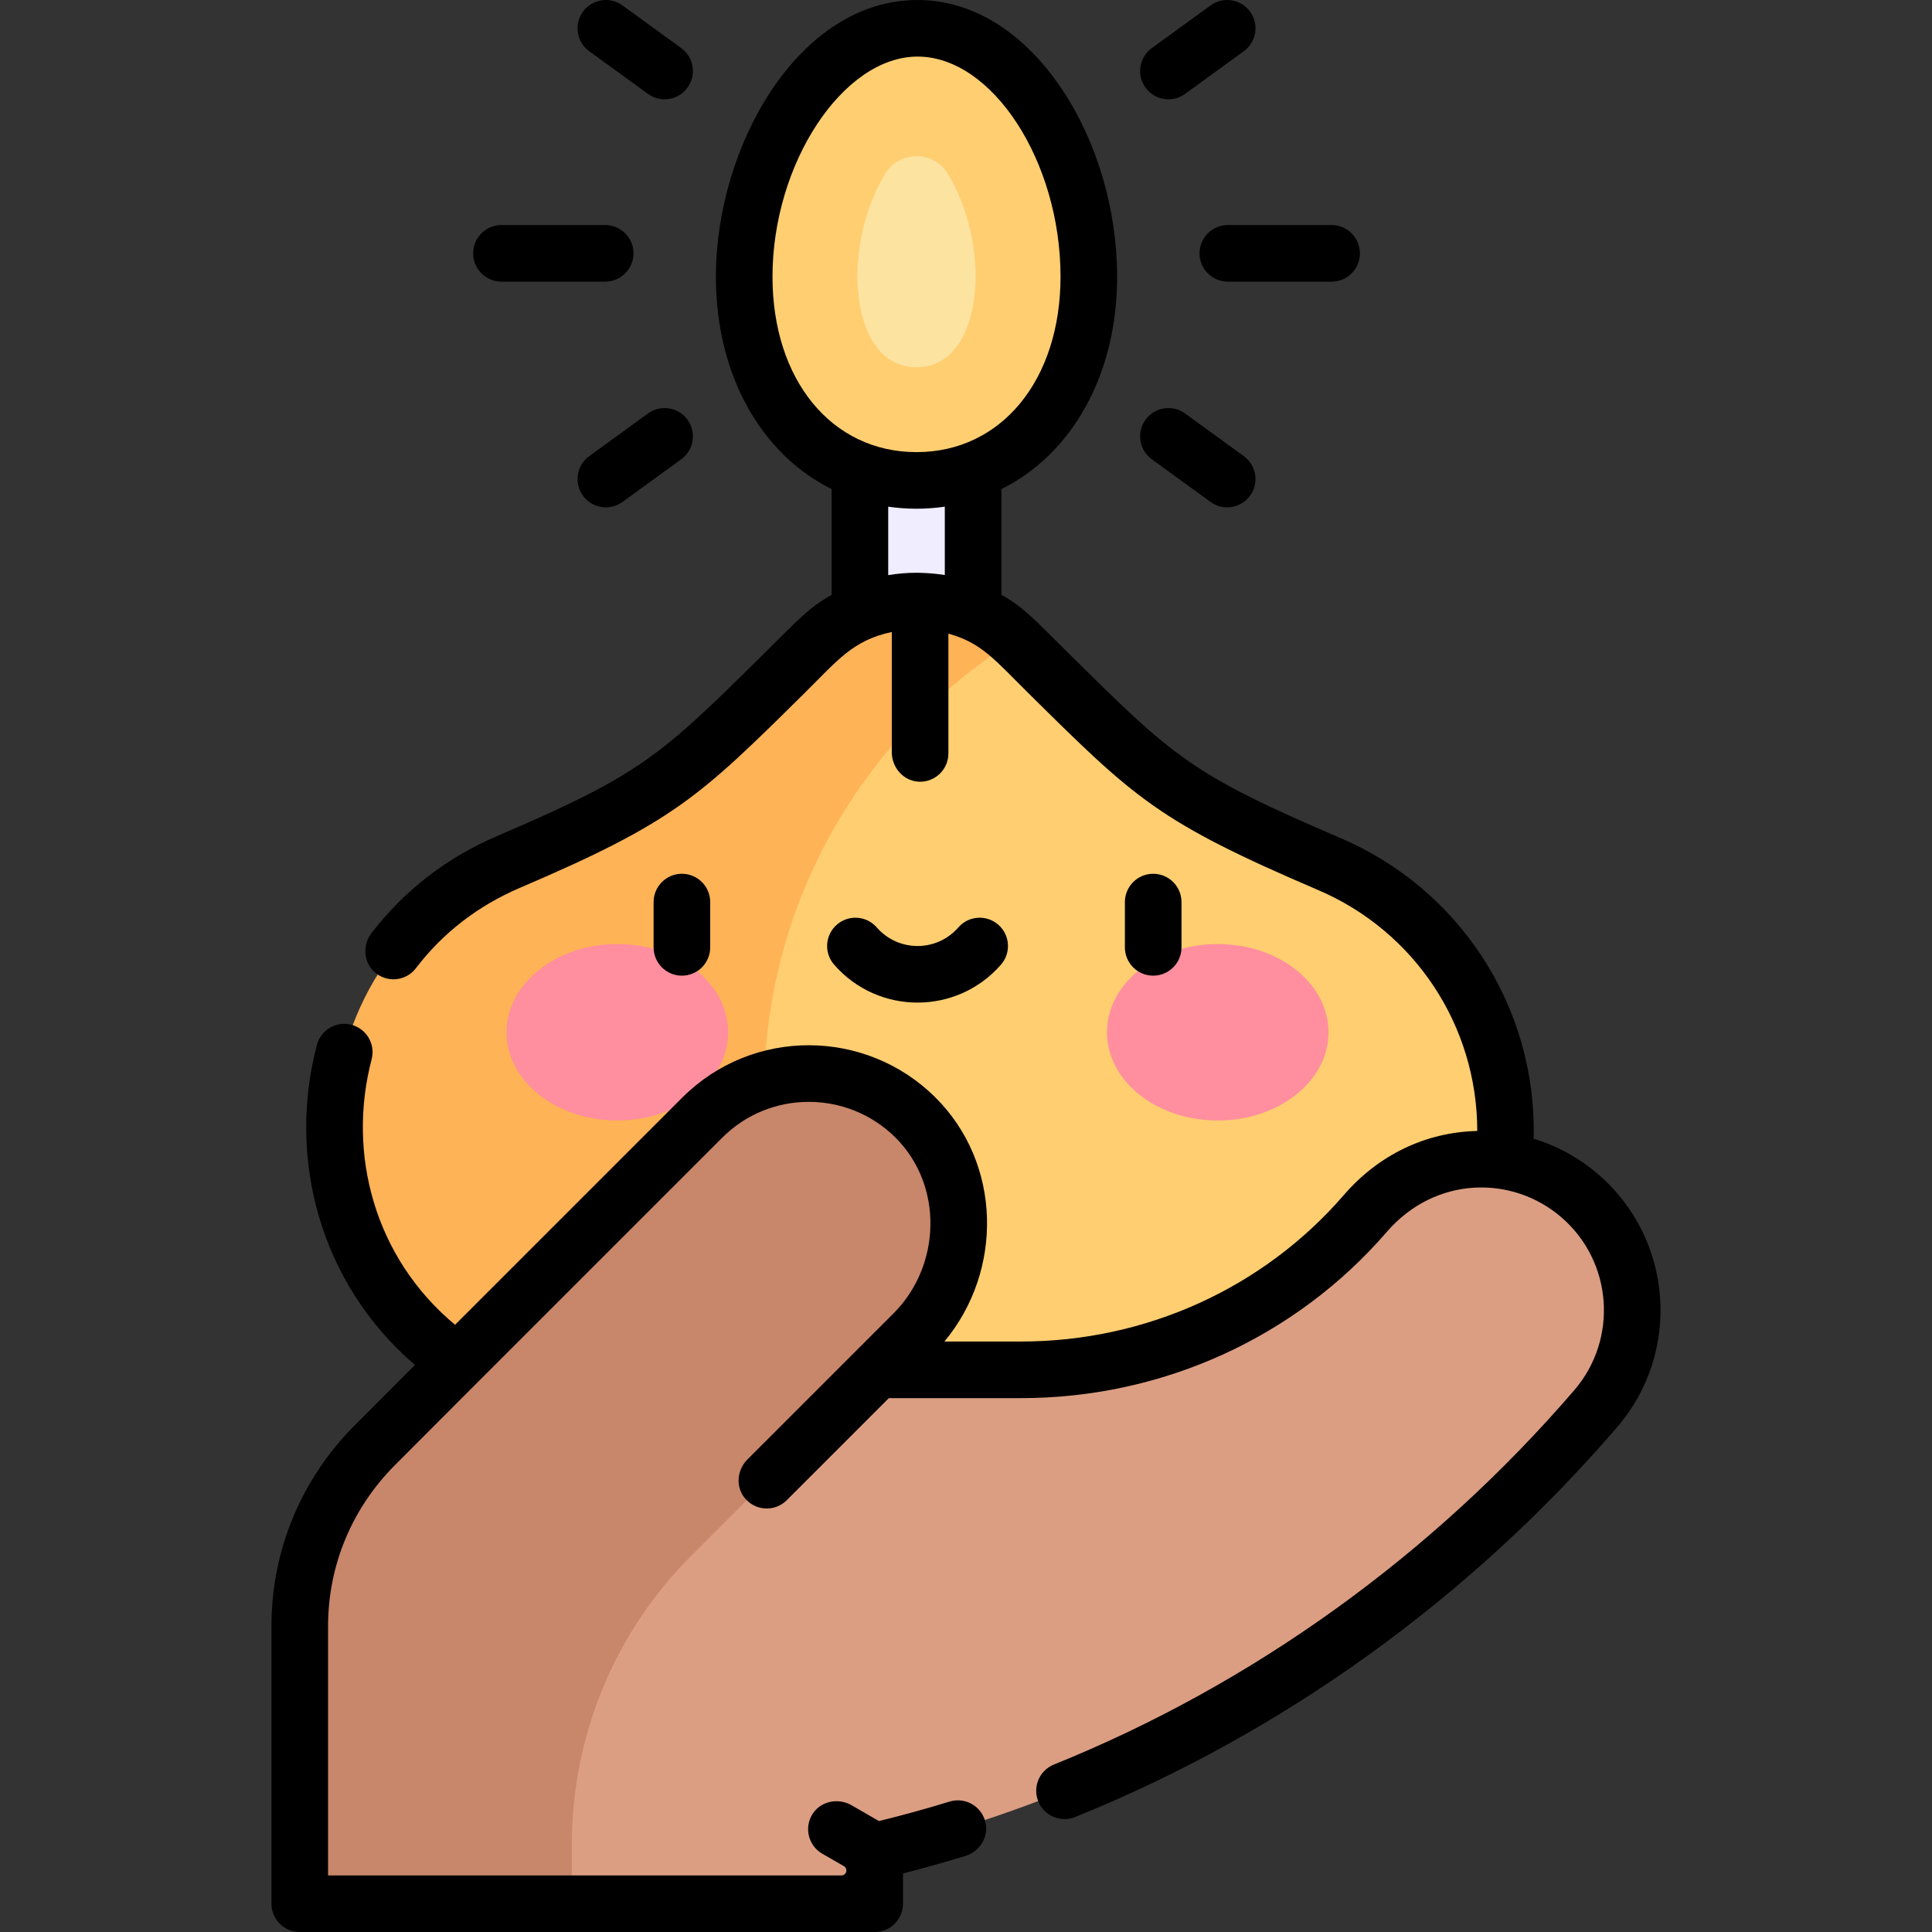 <svg id="Capa_1" enable-background="new 0 0 512 512" height="512" viewBox="0 0 512 512" width="512" xmlns="http://www.w3.org/2000/svg"><rect x="0" y="0" width="512" height="512" fill="#333333" stroke="none"/><g><path d="m227.885 111.318h30v78.77h-30z" fill="#efedff"/><g><path d="m197.219 73.318c0 33.137 20.445 54 45.666 54s45.666-20.863 45.666-54-20.17-65.818-45.391-65.818-45.941 32.681-45.941 65.818z" fill="#ffce71"/><path d="m251.291 46.233c-.039-.064-.077-.128-.115-.191-3.757-6.199-12.824-6.199-16.581 0-.038.063-.076.126-.115.19-4.614 7.708-7.261 17.581-7.261 27.087 0 11.071 4.103 24 15.666 24s15.666-12.929 15.666-24c.001-9.506-2.646-19.378-7.26-27.086z" fill="#fce3a0"/></g><g><path d="m398.905 296.033c-1.41-29.41-19.486-55.434-46.554-67.021-45.086-19.301-47.139-23.762-83.361-59.356h-30l-65.606 103.742 40.427 115.896h30 .001c38.582.516 74.978-6.047 105.911-17.803 31.001-11.78 50.77-42.333 49.182-75.458z" fill="#ffce71"/><path d="m203.384 273.398c4.904-42.776 29.061-80.976 65.606-103.742-14.074-13.829-38.143-13.85-52.239-.005-35.651 35.012-38.398 40.12-81.879 58.72-27.136 11.608-45.131 37.839-46.191 67.334-1.184 32.923 18.879 62.988 49.832 74.267 35.298 12.862 71.154 18.864 105.298 19.321-30.444-30.445-45.33-73.12-40.427-115.895z" fill="#ffb357"/></g><g><g><g><ellipse cx="163.603" cy="273.563" fill="#ff8e9e" rx="29.355" ry="23.377"/></g><g><ellipse cx="322.717" cy="273.563" fill="#ff8e9e" rx="29.355" ry="23.377"/></g></g></g><g><path d="m418.644 316.879c-16.261-13.991-41.342-13.213-56.831 4.709-22.858 26.456-56.268 41.427-91.231 41.427l-146.726.001v117.261l27.665 24.223h80.286v-13.903c73.439-17.368 140.89-58.949 191.078-117.292 14.41-16.753 12.511-42.015-4.241-56.426z" fill="#db9e82"/><path d="m242.499 296.048c-3.037-3.001-6.438-5.41-10.055-7.241-15.015-7.603-33.818-5.141-46.366 7.405-87.228 87.229-66.682 66.666-86.713 86.751-12.639 12.673-19.922 29.796-19.923 47.973v58.224 15.34h72.078v-15.34c0-29.989 11.923-57.143 31.675-76.895l49.249-49.249 9.666-9.666c15.651-15.652 16.132-41.742.389-57.302z" fill="#c8866a"/></g><g><path d="m423.535 311.193c-5.017-4.317-10.839-7.512-17.101-9.428.86-35.345-19.999-66.32-51.131-79.648-39.822-17.048-44.142-21.32-72.244-49.116-9.334-9.23-11.684-11.968-17.674-15.376v-28c18.602-9.259 30.666-30.141 30.666-56.307 0-17.613-5.283-35.652-14.494-49.491-10.227-15.365-23.864-23.827-38.397-23.827-31.494 0-53.441 38.64-53.441 73.318 0 26.166 12.064 47.048 30.666 56.307v28.027c-6.06 3.416-8.325 6.071-17.726 15.364-27.495 27.184-32.45 32.082-70.735 48.46-13.51 5.778-24.773 14.464-33.481 25.818-2.329 3.037-2.168 7.436.581 10.098 3.293 3.189 8.512 2.715 11.206-.818 7.137-9.359 16.421-16.528 27.593-21.307 40.906-17.498 47.525-24.042 75.383-51.584 8.754-8.656 12.791-14.005 23.127-16.2v31.87c0 4.107 3.165 7.688 7.27 7.811 4.247.127 7.73-3.278 7.73-7.497v-31.745c8.83 2.444 12.245 6.908 21.178 15.744 28.514 28.203 34.448 34.071 76.89 52.24 25.459 10.9 42.087 35.853 42.087 63.811-13.604.306-26.123 6.293-35.349 16.968-21.321 24.678-52.506 38.831-85.557 38.831h-20.303c15.586-18.698 15.328-47.173-2.507-64.802-18.33-18.116-48.279-18.52-66.998.193l-60.177 60.177c-21.424-17.855-28.655-45.421-22.111-70.353 1.052-4.006-1.343-8.106-5.35-9.158-3.998-1.054-8.106 1.343-9.158 5.35-7.886 30.025.728 63.095 25.98 84.802-4.91 4.912-4.521 4.528-15.904 15.942-14.26 14.298-22.112 33.216-22.112 53.269v73.564c0 4.142 3.358 7.5 7.5 7.5h152.364c4.142 0 7.5-3.358 7.5-7.5v-8.021c5.542-1.411 11.083-2.965 16.539-4.64 3.637-1.116 6.055-4.751 5.396-8.498-.798-4.537-5.339-7.217-9.599-5.902-6.163 1.896-12.439 3.619-18.699 5.158l-7.265-4.187c-3.558-2.051-8.241-1.097-10.397 2.398-2.231 3.616-1.021 8.335 2.635 10.441l5.734 3.305c.406.234.656.667.656 1.136 0 .724-.587 1.311-1.311 1.311h-136.054v-66.064c0-16.054 6.298-31.21 17.733-42.677 17.916-17.967 1.745-1.785 86.705-86.744 12.792-12.79 33.292-12.54 45.847-.133 12.866 12.718 12.203 34.04-.42 46.665l-38.738 38.738c-2.696 2.696-3.161 7.036-.825 10.05 2.827 3.645 8.097 3.891 11.254.734l27.052-27.053h35.031c37.413 0 72.734-16.046 96.906-44.023 12.863-14.886 33.256-15.12 46.265-3.928 13.616 11.715 15.145 32.248 3.447 45.85-37.541 43.64-85.226 77.944-137.899 99.204-3.841 1.551-5.697 5.921-4.147 9.763 1.551 3.84 5.916 5.697 9.763 4.147 54.884-22.153 104.56-57.885 143.656-103.333 17.082-19.861 14.877-49.872-5.036-67.004zm-173.15-158.801c-2.138-.343-4.321-.538-6.536-.582-.006 0-.011-.001-.017-.001-.002 0-.004 0-.006 0-.314-.006-.626-.022-.942-.022-2.529 0-5.036.22-7.499.624v-18.137c2.438.349 4.937.544 7.5.544s5.062-.195 7.5-.544zm-7.5-32.574c-22.472 0-38.166-19.121-38.166-46.5 0-29.976 18.681-58.318 38.441-58.318 19.831 0 37.891 27.797 37.891 58.318 0 27.379-15.695 46.5-38.166 46.5z"/><path d="m188.211 251.06v-12c0-4.143-3.357-7.5-7.5-7.5s-7.5 3.357-7.5 7.5v12c0 4.143 3.357 7.5 7.5 7.5s7.5-3.358 7.5-7.5z"/><path d="m313.108 251.06v-12c0-4.143-3.357-7.5-7.5-7.5s-7.5 3.357-7.5 7.5v12c0 4.143 3.357 7.5 7.5 7.5s7.5-3.358 7.5-7.5z"/><path d="m265.278 255.63c2.722-3.122 2.396-7.86-.728-10.581-3.122-2.722-7.861-2.396-10.581.728-5.724 6.568-15.9 6.562-21.619 0-2.721-3.124-7.459-3.448-10.581-.728-3.123 2.721-3.449 7.459-.728 10.581 11.701 13.429 32.546 13.418 44.237 0z"/><path d="m156.144 13.568 15.574 11.315c3.351 2.436 8.042 1.692 10.476-1.659 2.435-3.351 1.692-8.041-1.659-10.476l-15.574-11.315c-3.349-2.435-8.04-1.692-10.476 1.659-2.434 3.351-1.692 8.042 1.659 10.476z"/><path d="m314.052 24.884 15.574-11.315c3.352-2.435 4.094-7.125 1.659-10.476-2.435-3.352-7.124-4.095-10.476-1.659l-15.574 11.315c-3.352 2.435-4.094 7.125-1.659 10.476 2.438 3.355 7.129 4.092 10.476 1.659z"/><path d="m171.719 109.571-15.574 11.316c-3.352 2.435-4.094 7.125-1.659 10.476s7.122 4.095 10.476 1.659l15.574-11.316c3.352-2.435 4.094-7.125 1.659-10.476s-7.125-4.092-10.476-1.659z"/><path d="m305.235 121.707 15.574 11.315c3.351 2.436 8.042 1.692 10.476-1.659 2.435-3.351 1.692-8.041-1.659-10.476l-15.574-11.315c-3.349-2.435-8.04-1.692-10.476 1.659-2.434 3.351-1.692 8.042 1.659 10.476z"/><path d="m132.886 74.637h27.5c4.143 0 7.5-3.357 7.5-7.5s-3.357-7.5-7.5-7.5h-27.5c-4.143 0-7.5 3.357-7.5 7.5s3.357 7.5 7.5 7.5z"/><path d="m317.886 67.137c0 4.143 3.357 7.5 7.5 7.5h27.5c4.143 0 7.5-3.357 7.5-7.5s-3.357-7.5-7.5-7.5h-27.5c-4.143 0-7.5 3.357-7.5 7.5z"/></g></g></svg>